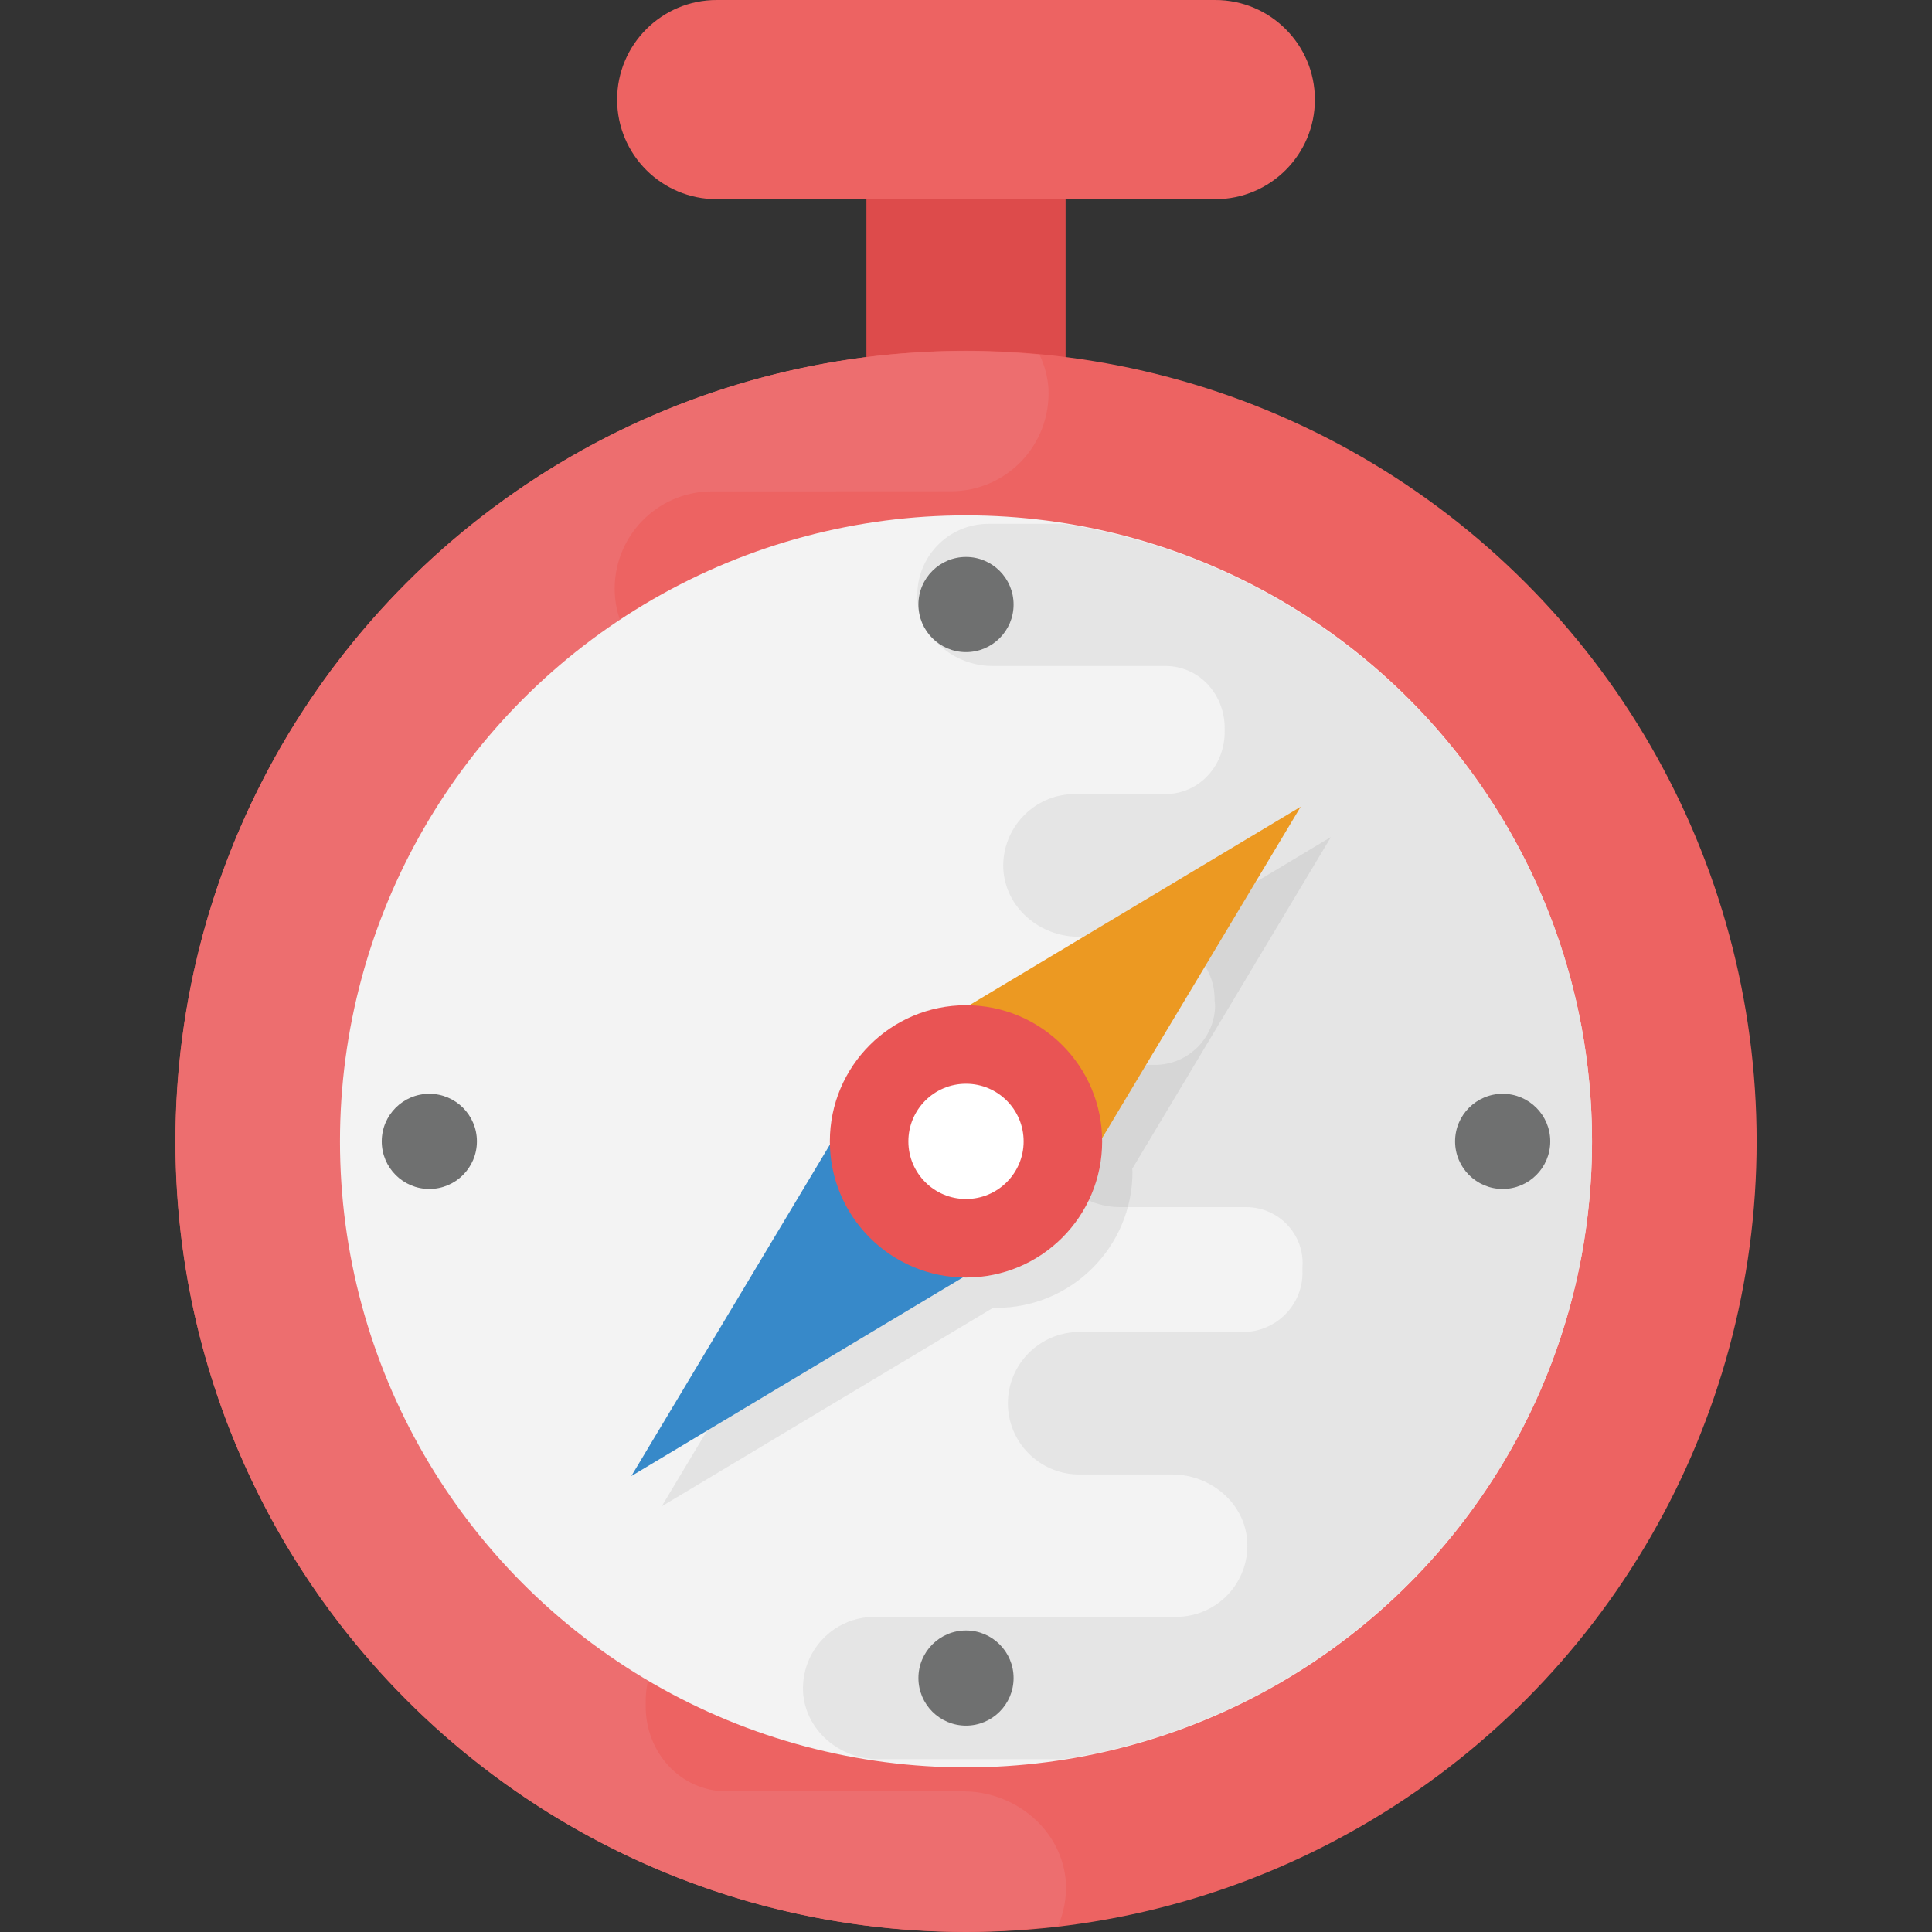 <?xml version="1.0" encoding="iso-8859-1"?>
<!-- Generator: Adobe Illustrator 19.0.0, SVG Export Plug-In . SVG Version: 6.00 Build 0)  -->
<svg version="1.1" id="Capa_1" xmlns="http://www.w3.org/2000/svg" xmlns:xlink="http://www.w3.org/1999/xlink" x="0px" y="0px"
	 viewBox="0 0 510.624 510.624" style="enable-background:new 0 0 510.624 510.624;" xml:space="preserve">
<rect x="0" y="0" width="510.624" height="510.624" fill="#333333" stroke="none"/>
<rect x="228.992" y="30.496" style="fill:#DD4B4B;" width="52.64" height="89.536"/>
<g>
	<path style="fill:#ED6362;" d="M321.2,0H189.424c-14.528,0-26.32,11.776-26.32,26.32s11.776,26.32,26.32,26.32H321.2
		c14.528,0,26.32-11.776,26.32-26.32S335.728,0,321.2,0z"/>
	<circle style="fill:#ED6362;" cx="255.312" cy="301.664" r="208.96"/>
</g>
<path style="fill:#ED6E6F;" d="M46.4,301.664c0,115.376,93.536,208.912,208.912,208.912c8.24,0,16.336-0.608,24.336-1.536
	c1.456-3.456,2.256-7.264,2.08-11.296c-0.832-13.888-13.216-24.288-27.104-24.288h-62.48c-12.4,0-21.648-10.416-21.488-22.8
	c0-0.16,0-0.16,0-0.336s0-0.16,0-0.336c-0.16-12.4,9.088-22.816,21.488-22.816h32.72c14.704,0,26.448-12.4,25.776-27.104
	c-0.832-14.048-13.216-24.464-27.264-24.464h-26.448c-12.56,0-22.8-10.256-22.64-22.816v-0.336l-0.16-1.488
	c0-11.904,9.744-21.648,21.648-21.648h14.048c14.704,0,26.448-12.24,25.776-27.104c-0.832-13.872-13.216-24.288-27.264-24.288
	H162.88c-11.728,0-21.152-9.92-20.336-21.648v-1.824c-0.16-11.904,9.584-21.648,21.488-21.648H223.2
	c14.208,0,25.776-11.568,25.776-25.776c0-13.968-11.184-25.312-25.04-25.712h-34.304c-13.936,0-26.416-10.432-27.136-24.336
	c-0.784-14.832,11.024-27.104,25.68-27.104l63.152-0.032c14.704,0,26.448-12.24,25.776-27.104c-0.192-3.232-1.072-6.256-2.384-9.04
	c-6.384-0.56-12.848-0.944-19.408-0.944C139.936,92.752,46.4,186.288,46.4,301.664z"/>
<circle style="fill:#F3F3F3;" cx="255.312" cy="301.664" r="165.456"/>
<path style="fill:#E5E5E5;" d="M242.448,158.24c0.608,10.16,9.664,17.776,19.824,17.776h45.696c9.072,0,15.84,7.616,15.712,16.688
	c0,0.128,0,0.128,0,0.24s0,0.112,0,0.24c0.128,9.072-6.656,16.688-15.712,16.688h-23.936c-10.752,0-19.344,9.072-18.864,19.824
	c0.608,10.272,9.664,17.888,19.952,17.888h19.344c9.184,0,16.688,7.504,16.56,16.688v0.24l0.128,1.088
	c0,8.704-7.136,15.84-15.84,15.84H295.04c-10.752,0-19.344,8.944-18.864,19.824c0.608,10.144,9.664,17.776,19.952,17.776h33.248
	c8.576,0,15.472,7.248,14.864,15.84v1.328c0.128,8.704-7.008,15.84-15.712,15.84h-43.28c-10.4,0-18.864,8.464-18.864,18.848
	c0,10.208,8.176,18.512,18.32,18.8h25.088c10.192,0,19.328,7.632,19.856,17.808c0.576,10.848-8.064,19.824-18.784,19.824
	l-79.76,0.016c-10.752,0-19.344,8.944-18.864,19.824c0.608,10.16,9.664,17.776,19.824,17.776h49.024
	c79.104-12.4,139.68-80.656,139.68-163.248s-60.576-150.848-139.696-163.248h-19.76C250.56,138.416,241.968,147.36,242.448,158.24z"
	/>
<g>
	<circle style="fill:#6F7070;" cx="255.312" cy="159.776" r="12.576"/>
	<circle style="fill:#6F7070;" cx="255.312" cy="443.504" r="12.576"/>
	<circle style="fill:#6F7070;" cx="397.152" cy="301.664" r="12.576"/>
	<circle style="fill:#6F7070;" cx="113.472" cy="301.664" r="12.576"/>
</g>
<g style="opacity:0.07;">
	<path style="fill:#010101;" d="M351.76,221.232l-87.68,52.528c-0.256,0-0.496-0.08-0.752-0.08c-19.872,0-35.984,16.112-35.984,36
		c0,0.256,0.064,0.496,0.08,0.752l-52.528,87.68l87.68-52.528c0.256,0,0.496,0.08,0.752,0.08c19.872,0,35.984-16.112,35.984-35.984
		c0-0.256-0.064-0.496-0.08-0.752L351.76,221.232z"/>
</g>
<polygon style="fill:#EC9922;" points="343.76,213.232 233.136,279.488 233.136,279.488 277.488,323.84 277.488,323.84 "/>
<polygon style="fill:#3789C9;" points="166.864,390.112 277.488,323.84 233.136,279.488 "/>
<circle style="fill:#E95454;" cx="255.312" cy="301.664" r="35.984"/>
<circle style="fill:#FFFFFF;" cx="255.312" cy="301.664" r="15.232"/>
<g>
</g>
<g>
</g>
<g>
</g>
<g>
</g>
<g>
</g>
<g>
</g>
<g>
</g>
<g>
</g>
<g>
</g>
<g>
</g>
<g>
</g>
<g>
</g>
<g>
</g>
<g>
</g>
<g>
</g>
</svg>
